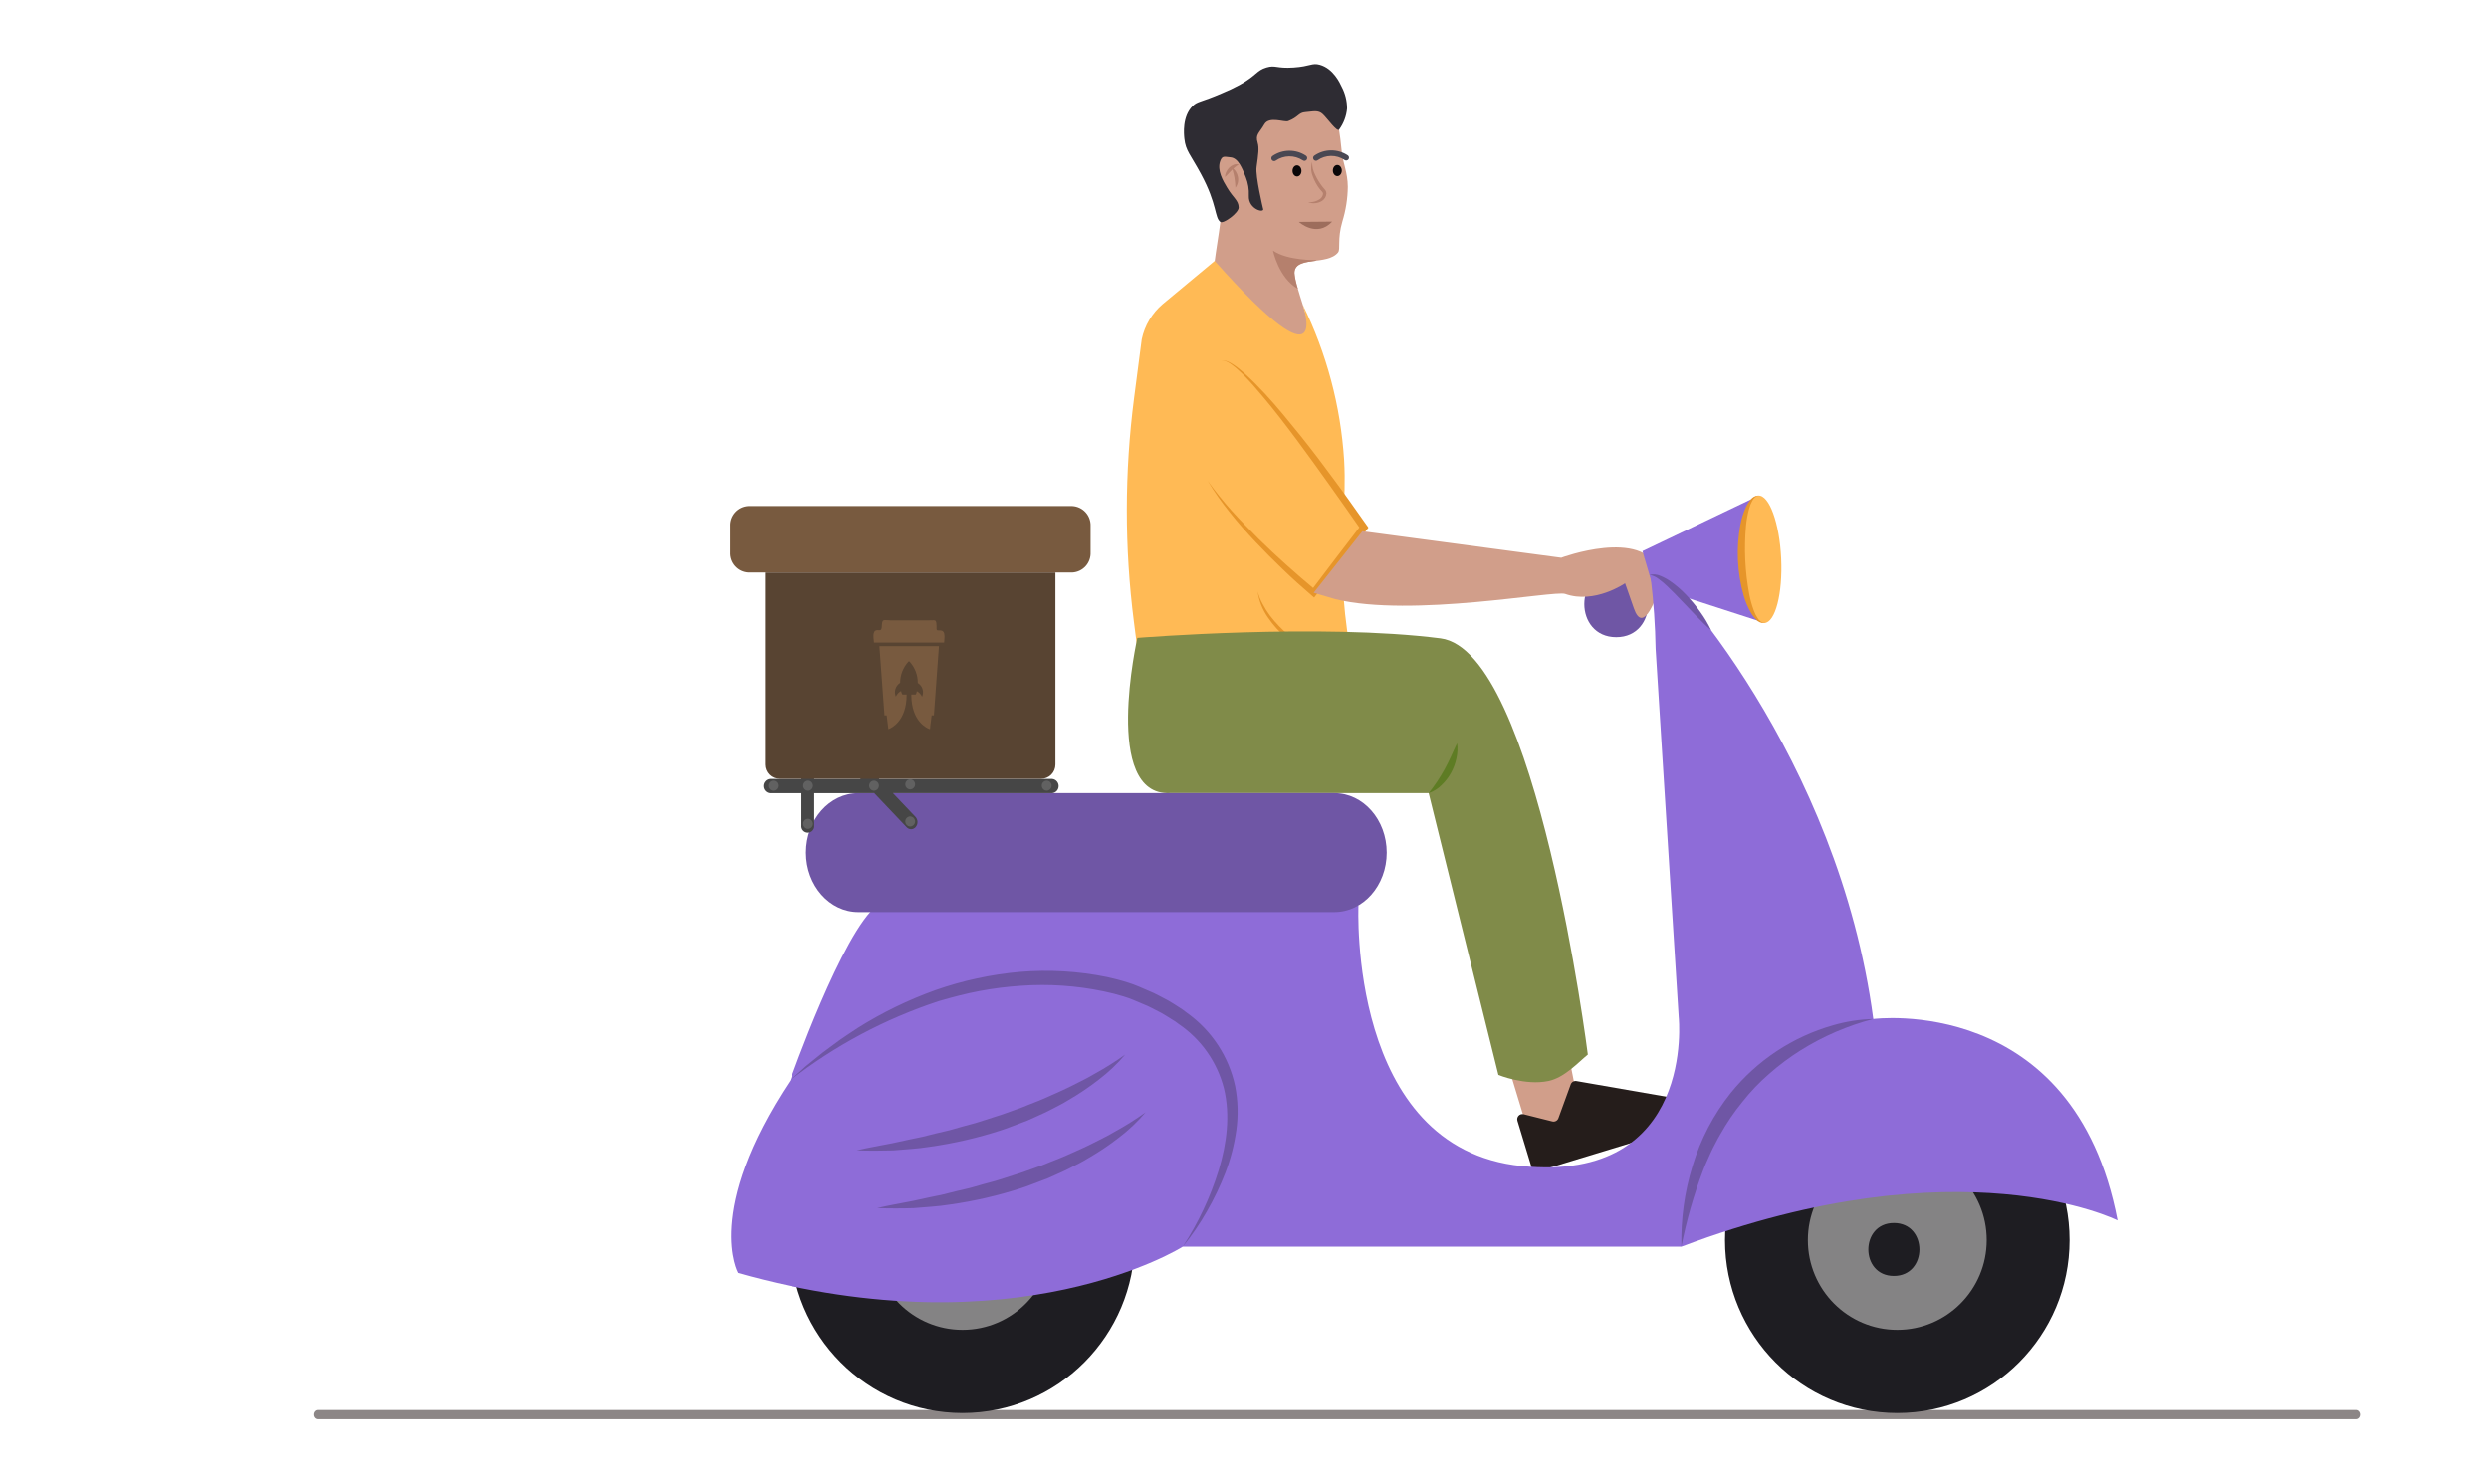 <svg width="270" height="161" viewBox="0 0 270 161" fill="none" xmlns="http://www.w3.org/2000/svg">
<path d="M255.552 154H34.448C34.329 154 34.215 153.947 34.131 153.854C34.047 153.76 34 153.633 34 153.5C34 153.367 34.047 153.24 34.131 153.146C34.215 153.053 34.329 153 34.448 153H255.552C255.671 153 255.785 153.053 255.869 153.146C255.953 153.24 256 153.367 256 153.5C256 153.633 255.953 153.76 255.869 153.854C255.785 153.947 255.671 154 255.552 154Z" fill="#8C8686"/>
<path d="M136.203 8.868C137.654 8.634 139.14 8.748 140.539 9.202C141.194 9.429 143.592 10.257 144.776 12.514C145.226 13.37 145.335 14.405 145.553 16.474C145.689 17.766 146.194 18.689 146.207 20.266C146.192 21.544 145.993 22.814 145.617 24.036C145.054 25.948 145.436 27.028 145.151 27.387C143.999 28.834 140.455 27.737 140.418 29.612C140.395 30.77 142.388 35.751 142.36 37.107C142.294 40.268 136.996 37.006 133.803 32.319C133.658 32.106 131.492 30.861 131.7 28.812C131.811 27.717 132.695 22.577 132.6 21.916C132.258 19.525 131.051 19.243 130.077 16.358C129.813 15.634 129.739 14.854 129.863 14.094C129.987 13.333 130.303 12.616 130.783 12.013C132.165 10.361 134.084 9.247 136.203 8.868Z" fill="#D19E8A"/>
<path d="M138.09 27.19C139.684 28.291 142.739 28.217 142.739 28.217L142.749 28.288C141.562 28.443 140.438 28.56 140.418 29.612C140.474 30.2 140.599 30.78 140.79 31.339C138.704 30.162 138.09 27.19 138.09 27.19Z" fill="#B5806D"/>
<path fill-rule="evenodd" clip-rule="evenodd" d="M133.815 17.881C133.996 17.804 134.199 17.792 134.389 17.847C134.238 17.933 134.095 18.032 133.961 18.144C133.901 18.194 133.843 18.245 133.786 18.297C133.895 18.388 133.989 18.497 134.064 18.619C134.175 18.795 134.25 18.992 134.285 19.198C134.326 19.401 134.323 19.611 134.277 19.813C134.23 20.015 134.141 20.205 134.016 20.37C134.001 20 133.963 19.63 133.904 19.264C133.847 18.968 133.776 18.676 133.692 18.387C133.662 18.415 133.634 18.444 133.605 18.474C133.537 18.536 133.474 18.605 133.411 18.675C133.362 18.728 133.314 18.782 133.262 18.834C133.142 18.969 133.014 19.097 132.879 19.217C132.885 19.027 132.93 18.84 133.009 18.668C133.089 18.495 133.198 18.336 133.332 18.2C133.469 18.061 133.633 17.953 133.815 17.881Z" fill="#B5806D"/>
<path d="M137.004 22.597C137.004 22.597 136.171 19.129 136.31 18.133C136.503 16.744 136.6 16.05 136.429 15.487C136.156 14.587 136.594 14.465 137.151 13.49C137.674 12.574 139.324 13.298 139.733 13.142C140.88 12.706 140.834 12.221 141.612 12.166C142.409 12.11 142.993 11.893 143.513 12.405C144.044 12.927 145.021 14.318 145.257 14.073C145.753 13.399 146.054 12.602 146.127 11.769C146.126 10.948 145.925 10.14 145.542 9.414C145.349 8.995 144.632 7.434 143.164 7.028C142.318 6.794 142.16 7.203 140.335 7.326C138.443 7.455 138.381 7.031 137.392 7.322C136.297 7.644 136.343 8.171 134.476 9.213C133.857 9.548 133.221 9.848 132.569 10.114C130.223 11.132 129.914 10.975 129.377 11.504C128.219 12.643 128.426 14.584 128.476 15.053C128.617 16.373 129.136 16.766 130.274 18.873C132.077 22.21 131.733 23.622 132.388 24.087C132.709 24.314 134.382 23.102 134.369 22.512C134.352 21.738 133.793 21.498 133.128 20.385C132.663 19.607 131.996 18.49 132.366 17.47C132.59 16.853 132.847 17.019 133.484 17.072C134.348 17.145 134.783 18.346 135.137 19.228C135.392 19.865 135.506 20.551 135.47 21.237C135.392 22.768 137.307 23.204 137.004 22.597Z" fill="#2E2C33"/>
<path d="M145.076 19.112C145.344 19.109 145.559 18.837 145.556 18.503C145.553 18.169 145.333 17.901 145.065 17.903C144.797 17.905 144.582 18.178 144.585 18.512C144.588 18.845 144.808 19.114 145.076 19.112Z" fill="#0A0709"/>
<path d="M140.701 19.15C140.969 19.148 141.184 18.875 141.181 18.541C141.178 18.208 140.958 17.939 140.69 17.941C140.422 17.944 140.207 18.216 140.21 18.55C140.213 18.883 140.433 19.152 140.701 19.15Z" fill="#0A0709"/>
<path d="M142.755 17.446C142.814 17.445 142.871 17.428 142.921 17.395C143.348 17.094 143.857 16.929 144.38 16.922C144.902 16.916 145.415 17.068 145.85 17.358C145.915 17.406 145.997 17.426 146.077 17.414C146.157 17.402 146.229 17.358 146.278 17.293C146.326 17.228 146.346 17.146 146.334 17.066C146.322 16.985 146.279 16.913 146.214 16.865C145.676 16.506 145.042 16.316 144.396 16.319C143.749 16.322 143.117 16.519 142.583 16.883C142.527 16.92 142.486 16.973 142.463 17.035C142.441 17.098 142.439 17.166 142.459 17.229C142.478 17.292 142.517 17.348 142.571 17.387C142.624 17.426 142.689 17.447 142.755 17.446Z" fill="#494752"/>
<path d="M138.22 17.485C138.279 17.484 138.336 17.466 138.386 17.433C138.814 17.135 139.322 16.973 139.844 16.966C140.366 16.959 140.878 17.109 141.315 17.396C141.347 17.42 141.384 17.437 141.423 17.447C141.462 17.456 141.502 17.459 141.542 17.453C141.582 17.447 141.62 17.433 141.654 17.412C141.689 17.392 141.719 17.364 141.743 17.332C141.767 17.3 141.784 17.263 141.794 17.224C141.804 17.185 141.806 17.144 141.8 17.105C141.794 17.065 141.78 17.026 141.76 16.992C141.739 16.957 141.712 16.927 141.679 16.903C141.141 16.544 140.508 16.354 139.861 16.358C139.214 16.361 138.582 16.557 138.047 16.922C137.992 16.958 137.95 17.012 137.928 17.074C137.906 17.136 137.904 17.204 137.924 17.267C137.943 17.331 137.982 17.386 138.036 17.425C138.089 17.464 138.153 17.485 138.22 17.485Z" fill="#494752"/>
<path d="M142.338 17.574C142.179 18.085 142.204 18.635 142.407 19.13C142.584 19.627 142.838 20.093 143.16 20.511L143.416 20.797C143.447 20.826 143.473 20.86 143.491 20.898C143.508 20.936 143.518 20.978 143.52 21.02C143.501 21.227 143.402 21.418 143.243 21.552C142.853 21.845 142.367 21.981 141.881 21.933C142.133 22.034 142.406 22.073 142.677 22.047C142.947 22.021 143.208 21.931 143.436 21.784C143.562 21.697 143.668 21.584 143.746 21.452C143.823 21.32 143.871 21.173 143.886 21.021C143.887 20.848 143.823 20.681 143.705 20.554L143.458 20.264C143.156 19.873 142.896 19.451 142.681 19.006C142.447 18.566 142.329 18.073 142.338 17.574Z" fill="#B5806D"/>
<path d="M140.893 24.077C140.893 24.077 142.819 25.846 144.513 24.046L140.893 24.077Z" fill="#9D6D5C"/>
<path d="M141.323 33.07C141.323 33.07 144.709 42.873 131.763 28.311L126.139 32.988C124.973 33.974 124.169 35.321 123.854 36.816C123.579 38.937 123.303 41.058 123.027 43.178C121.98 51.241 121.973 59.406 123.006 67.47C123.285 69.645 123.563 71.82 123.842 73.996L148.027 77.321C146.667 72.657 145.863 67.847 145.634 62.994C145.362 57.184 146.08 54.712 145.806 49.893C145.428 44.045 143.905 38.329 141.323 33.07Z" fill="#FFBA55"/>
<path d="M144.851 72.189C144.413 71.938 143.966 71.71 143.527 71.471L142.235 70.71C141.394 70.18 140.591 69.593 139.83 68.952C139.068 68.319 138.379 67.602 137.776 66.816C137.478 66.42 137.212 66 136.982 65.561C136.737 65.125 136.551 64.659 136.428 64.174C136.567 65.187 136.946 66.152 137.533 66.988C138.105 67.834 138.794 68.595 139.579 69.247C140.356 69.901 141.195 70.477 142.085 70.965L143.442 71.639C143.914 71.823 144.378 72.018 144.851 72.189Z" fill="#E6952A"/>
<path d="M132.518 39.238C132.518 39.238 133.613 36.624 147.949 57.242L142.502 64.321C142.502 64.321 134.593 57.804 131.011 52.178" fill="#FFBA55"/>
<path d="M132.518 39.238C132.586 39.12 132.74 39.12 132.861 39.132C132.986 39.156 133.108 39.191 133.227 39.238C133.455 39.347 133.674 39.475 133.882 39.62C134.094 39.758 134.296 39.911 134.487 40.077C134.678 40.241 134.884 40.391 135.064 40.568C135.811 41.245 136.518 41.966 137.205 42.703C138.575 44.181 139.838 45.75 141.104 47.314C142.36 48.885 143.574 50.49 144.762 52.112C145.97 53.721 147.102 55.382 148.274 57.016L148.442 57.251L145.532 61.019L142.555 64.84L142.273 64.6C141.199 63.685 140.161 62.747 139.15 61.773C138.139 60.801 137.146 59.811 136.184 58.79C135.223 57.77 134.29 56.72 133.42 55.619C132.54 54.528 131.735 53.379 131.011 52.178C131.824 53.312 132.699 54.402 133.629 55.442C134.562 56.479 135.538 57.474 136.52 58.461C137.511 59.441 138.532 60.389 139.57 61.319C140.612 62.241 141.66 63.165 142.731 64.043L142.216 64.101L144.918 60.545L147.635 57L147.624 57.469C146.47 55.828 145.333 54.175 144.161 52.548C143.007 50.908 141.816 49.296 140.632 47.679C139.43 46.076 138.218 44.478 136.922 42.953C136.283 42.182 135.624 41.429 134.923 40.717C134.755 40.53 134.562 40.373 134.382 40.2C134.203 40.026 134.013 39.864 133.814 39.714C133.622 39.556 133.417 39.414 133.202 39.29C133.091 39.236 132.975 39.193 132.856 39.161C132.742 39.141 132.595 39.127 132.518 39.238Z" fill="#E6952A"/>
<path d="M169.703 112.137L170.998 118.704L183.689 120.751L166.719 125.911L163.146 114.131L169.703 112.137Z" fill="#D19E8A"/>
<path d="M185.569 120.812L185.557 120.773C185.467 120.475 185.295 120.208 185.062 120.002C184.829 119.796 184.544 119.658 184.237 119.605L171.011 117.304C170.882 117.281 170.748 117.305 170.635 117.371C170.521 117.437 170.434 117.54 170.389 117.664L169.053 121.334C169.006 121.464 168.912 121.572 168.79 121.637C168.667 121.702 168.525 121.72 168.391 121.686L165.28 120.905C165.184 120.881 165.083 120.883 164.988 120.91C164.893 120.938 164.807 120.99 164.738 121.062C164.67 121.134 164.622 121.223 164.599 121.319C164.576 121.416 164.579 121.517 164.608 121.612L166.156 126.715C166.199 126.858 166.297 126.977 166.428 127.047C166.559 127.117 166.712 127.132 166.854 127.089L185.196 121.511C185.338 121.468 185.457 121.37 185.527 121.239C185.597 121.108 185.612 120.954 185.569 120.812Z" fill="#251D1B"/>
<path d="M123.38 69.218C123.38 69.218 119.515 86.372 126.901 86.065H154.979L162.543 116.637C162.543 116.637 165.452 117.825 167.976 117.295C169.711 116.932 171.205 115.275 172.244 114.428C172.244 114.428 166.718 70.599 156.264 69.267C143.224 67.607 123.38 69.218 123.38 69.218Z" fill="#808B49"/>
<path d="M154.979 86.065C155.626 85.251 156.205 84.385 156.708 83.475C156.943 83.025 157.184 82.576 157.395 82.103C157.617 81.633 157.808 81.146 158.065 80.646C158.136 81.197 158.109 81.757 157.985 82.298C157.871 82.845 157.676 83.371 157.406 83.86C157.136 84.352 156.792 84.798 156.386 85.184C155.991 85.582 155.509 85.883 154.979 86.065Z" fill="#5E7C24"/>
<path d="M175.325 69.142C179.94 69.142 179.948 61.959 175.325 61.959C170.71 61.959 170.703 69.142 175.325 69.142Z" fill="#6F56A5"/>
<path d="M147.788 57.643L169.359 60.523C169.359 60.523 178.169 57.249 179.963 61.892C180.2 62.533 180.207 63.237 179.983 63.883C179.445 65.498 178.173 68.687 177.241 66.026L176.283 63.29C176.283 63.29 172.976 65.583 169.782 64.446C168.627 64.035 153.179 67.049 144.851 65.014L142.502 64.322L147.788 57.643Z" fill="#D19E8A"/>
<path d="M104.412 153.328C114.733 153.328 123.1 144.926 123.1 134.562C123.1 124.198 114.733 115.796 104.412 115.796C94.09 115.796 85.723 124.198 85.723 134.562C85.723 144.926 94.09 153.328 104.412 153.328Z" fill="#1E1D22"/>
<path fill-rule="evenodd" clip-rule="evenodd" d="M114.111 134.562C114.111 139.941 109.769 144.302 104.412 144.302C99.055 144.302 94.713 139.941 94.713 134.562C94.713 129.184 99.055 124.823 104.412 124.823C109.769 124.823 114.111 129.184 114.111 134.562ZM104.043 137.002C105.872 137.002 105.875 134.156 104.043 134.156C102.214 134.156 102.211 137.002 104.043 137.002Z" fill="#848384"/>
<path d="M205.812 153.328C216.134 153.328 224.501 144.926 224.501 134.562C224.501 124.198 216.134 115.796 205.812 115.796C195.49 115.796 187.123 124.198 187.123 134.562C187.123 144.926 195.49 153.328 205.812 153.328Z" fill="#1E1D22"/>
<path fill-rule="evenodd" clip-rule="evenodd" d="M215.512 134.562C215.512 139.941 211.169 144.302 205.813 144.302C200.456 144.302 196.113 139.941 196.113 134.562C196.113 129.184 200.456 124.823 205.813 124.823C211.169 124.823 215.512 129.184 215.512 134.562ZM205.444 138.452C209.136 138.452 209.142 132.706 205.444 132.706C201.752 132.706 201.746 138.452 205.444 138.452Z" fill="#848384"/>
<path d="M178.168 59.805L190.812 53.766L191.46 67.604L179.303 63.664L178.168 59.805Z" fill="#8E6CD8"/>
<path d="M191.394 67.606C192.579 67.551 193.395 64.408 193.215 60.587C193.036 56.765 191.931 53.713 190.745 53.768C189.56 53.824 188.745 56.967 188.924 60.788C189.103 64.61 190.209 67.662 191.394 67.606Z" fill="#FFBA55"/>
<path d="M190.745 53.768C190.598 53.81 190.461 53.885 190.345 53.986C190.229 54.086 190.136 54.212 190.074 54.352C189.927 54.621 189.814 54.907 189.737 55.204C189.576 55.803 189.465 56.414 189.404 57.031C189.177 59.52 189.295 62.028 189.755 64.484C189.873 65.092 190.04 65.69 190.257 66.271C190.361 66.559 190.5 66.834 190.671 67.088C190.746 67.222 190.85 67.338 190.975 67.428C191.1 67.517 191.243 67.578 191.394 67.606C191.227 67.618 191.06 67.59 190.906 67.525C190.751 67.46 190.614 67.361 190.505 67.234C190.27 66.999 190.068 66.733 189.905 66.444C189.587 65.872 189.334 65.265 189.152 64.637C188.439 62.132 188.316 59.496 188.792 56.936C188.914 56.293 189.109 55.666 189.373 55.066C189.508 54.763 189.684 54.479 189.896 54.223C189.992 54.087 190.12 53.975 190.267 53.896C190.415 53.817 190.578 53.773 190.745 53.768Z" fill="#E6952A"/>
<path d="M229.706 132.424C229.706 132.424 212.673 123.873 182.392 135.275H128.304C128.304 135.275 110.325 146.677 80.044 138.125C80.044 138.125 76.26 131.474 85.722 117.221C85.722 117.221 91.4 101.069 95.185 98.218L147.363 98.246C147.363 98.246 146.145 124.624 165.07 126.525C183.996 128.425 182.103 110.372 182.103 110.372L179.598 70.418C179.555 67.884 179.382 65.354 179.081 62.838C178.737 59.904 177.743 60.312 178.926 60.906C180.818 61.856 199.425 82.065 203.21 110.57C203.21 110.57 224.974 107.72 229.706 132.424Z" fill="#8E6CD8"/>
<path d="M93.113 98.97H144.749C147.885 98.97 150.427 96.081 150.427 92.518C150.427 88.954 147.885 86.065 144.749 86.065H93.113C89.978 86.065 87.436 88.954 87.436 92.518C87.436 96.081 89.978 98.97 93.113 98.97Z" fill="#6F56A5"/>
<path d="M128.305 135.275C129.984 132.702 131.296 129.907 132.203 126.971C133.087 124.076 133.464 120.984 132.776 118.12C132.05 115.259 130.299 112.764 127.855 111.111C127.705 111.004 127.565 110.885 127.408 110.788L126.935 110.496C126.618 110.305 126.314 110.093 125.986 109.918C125.315 109.59 124.682 109.208 123.971 108.938L122.929 108.499C122.592 108.359 122.249 108.236 121.9 108.131C121.194 107.911 120.468 107.73 119.736 107.575C116.786 106.957 113.765 106.752 110.758 106.967C109.25 107.067 107.75 107.256 106.264 107.535C104.777 107.816 103.311 108.203 101.853 108.628C96.023 110.541 90.565 113.448 85.723 117.221L87.448 115.672L89.254 114.213L91.124 112.829C91.769 112.398 92.406 111.953 93.061 111.532C95.706 109.87 98.523 108.5 101.463 107.445C104.43 106.402 107.515 105.735 110.647 105.459C113.798 105.196 116.971 105.383 120.069 106.015C120.844 106.185 121.613 106.383 122.377 106.628C122.753 106.75 123.152 106.886 123.522 107.048L124.607 107.516C125.338 107.801 126.031 108.219 126.74 108.576C127.09 108.767 127.42 108.999 127.761 109.208C128.106 109.414 128.436 109.645 128.748 109.898C131.429 111.798 133.299 114.637 133.986 117.853C134.292 119.433 134.335 121.052 134.112 122.645C133.892 124.21 133.499 125.744 132.939 127.221C132.377 128.677 131.703 130.087 130.924 131.439C130.16 132.789 129.284 134.072 128.305 135.275Z" fill="#6F56A5"/>
<path d="M122.06 114.428C121.2 115.441 120.233 116.358 119.175 117.162C118.124 117.979 117.018 118.723 115.865 119.389C115.301 119.746 114.703 120.037 114.113 120.345C113.526 120.662 112.915 120.925 112.31 121.204C112.008 121.344 111.702 121.475 111.397 121.607L110.464 121.962C109.839 122.189 109.224 122.447 108.591 122.648C106.064 123.47 103.471 124.069 100.841 124.439C99.535 124.655 98.206 124.709 96.894 124.827C95.572 124.868 94.25 124.87 92.934 124.822C94.225 124.516 95.516 124.306 96.797 124.049L98.709 123.634C99.346 123.496 99.986 123.39 100.613 123.215C101.243 123.054 101.873 122.898 102.505 122.757C103.14 122.628 103.754 122.415 104.379 122.247C104.998 122.061 105.634 121.935 106.245 121.724L108.09 121.133C108.71 120.95 109.309 120.711 109.92 120.502L110.831 120.175C111.129 120.053 111.426 119.928 111.728 119.814C112.94 119.367 114.11 118.821 115.288 118.29C115.87 118.01 116.459 117.739 117.029 117.434L117.895 116.99L118.742 116.514C119.888 115.884 120.996 115.187 122.06 114.428Z" fill="#6F56A5"/>
<path d="M124.273 120.695C123.413 121.709 122.446 122.626 121.388 123.43C120.337 124.247 119.231 124.991 118.078 125.656C117.514 126.014 116.916 126.304 116.326 126.612C115.739 126.93 115.128 127.193 114.523 127.471C114.221 127.612 113.915 127.742 113.609 127.875L112.677 128.229C112.052 128.456 111.437 128.715 110.803 128.916C108.277 129.737 105.684 130.337 103.054 130.707C101.748 130.923 100.419 130.977 99.106 131.095C97.785 131.136 96.463 131.137 95.147 131.09C96.438 130.784 97.729 130.574 99.009 130.317L100.922 129.902C101.559 129.764 102.199 129.657 102.826 129.482C103.456 129.321 104.086 129.166 104.718 129.025C105.353 128.895 105.967 128.683 106.591 128.515C107.211 128.329 107.847 128.203 108.458 127.991L110.303 127.401C110.922 127.217 111.522 126.978 112.133 126.77L113.044 126.443C113.342 126.321 113.639 126.196 113.941 126.081C115.153 125.634 116.323 125.089 117.501 124.558C118.083 124.278 118.672 124.006 119.242 123.701L120.108 123.258L120.955 122.781C122.101 122.151 123.208 121.455 124.273 120.695Z" fill="#6F56A5"/>
<path d="M185.629 68.411C185.038 67.892 184.496 67.347 183.963 66.797L182.382 65.148C181.864 64.596 181.335 64.057 180.79 63.547C180.52 63.291 180.234 63.053 179.935 62.833C179.642 62.599 179.295 62.443 178.926 62.378C179.324 62.281 179.743 62.319 180.117 62.487C180.49 62.637 180.844 62.828 181.175 63.057C181.821 63.506 182.419 64.022 182.958 64.597C183.493 65.162 183.988 65.765 184.439 66.4C184.899 67.031 185.297 67.704 185.629 68.411Z" fill="#6F56A5"/>
<path d="M203.211 110.57C200.418 111.296 197.753 112.446 195.308 113.98C194.108 114.734 192.972 115.585 191.91 116.524C190.843 117.448 189.867 118.472 188.995 119.582C188.101 120.677 187.305 121.849 186.616 123.083C186.426 123.383 186.271 123.702 186.106 124.016C185.947 124.334 185.766 124.641 185.625 124.968C185.342 125.62 185.025 126.26 184.775 126.931C183.738 129.636 182.941 132.429 182.393 135.274C182.322 132.309 182.73 129.351 183.602 126.516C184.468 123.63 185.877 120.936 187.755 118.58C190.608 115.051 194.48 112.491 198.842 111.251C200.263 110.838 201.731 110.609 203.211 110.57Z" fill="#6F56A5"/>
<path d="M114.142 84.524H95.402L91.176 80.074C91.113 80.004 91.036 79.95 90.949 79.913C90.863 79.876 90.77 79.859 90.677 79.862C90.583 79.864 90.491 79.887 90.408 79.929C90.324 79.97 90.25 80.029 90.191 80.102C90.063 80.257 89.995 80.453 90 80.654C90.004 80.855 90.082 81.047 90.217 81.195L93.377 84.524H88.335V81.012C88.346 80.914 88.335 80.815 88.305 80.722C88.274 80.629 88.224 80.543 88.159 80.47C88.093 80.397 88.013 80.339 87.923 80.299C87.834 80.259 87.737 80.238 87.639 80.238C87.541 80.238 87.444 80.259 87.354 80.299C87.264 80.339 87.184 80.397 87.119 80.47C87.053 80.543 87.003 80.629 86.973 80.722C86.942 80.815 86.932 80.914 86.942 81.012V84.524H83.499C83.308 84.543 83.131 84.633 83.003 84.776C82.874 84.919 82.803 85.105 82.803 85.297C82.803 85.489 82.874 85.675 83.003 85.818C83.131 85.96 83.308 86.05 83.499 86.07H86.942V89.582C86.932 89.68 86.942 89.779 86.973 89.872C87.003 89.965 87.053 90.051 87.119 90.124C87.184 90.197 87.264 90.255 87.354 90.295C87.444 90.335 87.541 90.356 87.639 90.356C87.737 90.356 87.834 90.335 87.923 90.295C88.013 90.255 88.093 90.197 88.159 90.124C88.224 90.051 88.274 89.965 88.305 89.872C88.335 89.779 88.346 89.68 88.335 89.582V86.07H94.846L98.356 89.766C98.419 89.836 98.497 89.89 98.583 89.927C98.669 89.963 98.762 89.981 98.855 89.978C98.949 89.976 99.041 89.953 99.125 89.911C99.209 89.87 99.282 89.811 99.341 89.738C99.469 89.583 99.537 89.387 99.532 89.186C99.528 88.985 99.451 88.793 99.316 88.645L96.871 86.07H114.142C114.333 86.05 114.51 85.96 114.639 85.818C114.767 85.675 114.839 85.489 114.839 85.297C114.839 85.105 114.767 84.919 114.639 84.776C114.51 84.633 114.333 84.543 114.142 84.524Z" fill="#464646"/>
<path d="M87.666 85.805C87.809 85.8 87.944 85.74 88.043 85.637C88.142 85.535 88.198 85.397 88.198 85.254C88.198 85.112 88.142 84.974 88.043 84.871C87.944 84.769 87.809 84.709 87.666 84.704C87.524 84.709 87.389 84.769 87.29 84.871C87.191 84.974 87.135 85.112 87.135 85.254C87.135 85.397 87.191 85.535 87.29 85.637C87.389 85.74 87.524 85.8 87.666 85.805Z" fill="#616161"/>
<path d="M87.666 89.945C87.809 89.94 87.944 89.88 88.043 89.777C88.142 89.675 88.198 89.537 88.198 89.394C88.198 89.251 88.142 89.114 88.043 89.011C87.944 88.909 87.809 88.849 87.666 88.844C87.524 88.849 87.389 88.909 87.29 89.011C87.191 89.114 87.135 89.251 87.135 89.394C87.135 89.537 87.191 89.675 87.29 89.777C87.389 89.88 87.524 89.94 87.666 89.945Z" fill="#616161"/>
<path d="M90.802 81.3C90.945 81.295 91.08 81.235 91.179 81.132C91.278 81.029 91.334 80.892 91.334 80.749C91.334 80.606 91.278 80.469 91.179 80.366C91.08 80.263 90.945 80.203 90.802 80.198C90.659 80.203 90.524 80.263 90.425 80.366C90.326 80.469 90.271 80.606 90.271 80.749C90.271 80.892 90.326 81.029 90.425 81.132C90.524 81.235 90.659 81.295 90.802 81.3Z" fill="#616161"/>
<path d="M87.666 81.677C87.809 81.672 87.944 81.612 88.043 81.509C88.142 81.406 88.198 81.269 88.198 81.126C88.198 80.983 88.142 80.846 88.043 80.743C87.944 80.64 87.809 80.58 87.666 80.575C87.524 80.58 87.389 80.64 87.29 80.743C87.191 80.846 87.135 80.983 87.135 81.126C87.135 81.269 87.191 81.406 87.29 81.509C87.389 81.612 87.524 81.672 87.666 81.677Z" fill="#616161"/>
<path d="M94.816 85.805C94.958 85.8 95.093 85.74 95.192 85.637C95.292 85.535 95.347 85.397 95.347 85.254C95.347 85.112 95.292 84.974 95.192 84.871C95.093 84.769 94.958 84.709 94.816 84.704C94.673 84.709 94.538 84.769 94.439 84.871C94.34 84.974 94.284 85.112 94.284 85.254C94.284 85.397 94.34 85.535 94.439 85.637C94.538 85.74 94.673 85.8 94.816 85.805Z" fill="#616161"/>
<path d="M98.738 85.659C98.88 85.654 99.016 85.594 99.115 85.491C99.214 85.388 99.269 85.251 99.269 85.108C99.269 84.965 99.214 84.828 99.115 84.725C99.016 84.623 98.88 84.562 98.738 84.557C98.595 84.562 98.46 84.623 98.361 84.725C98.262 84.828 98.206 84.965 98.206 85.108C98.206 85.251 98.262 85.388 98.361 85.491C98.46 85.594 98.595 85.654 98.738 85.659Z" fill="#616161"/>
<path d="M98.738 89.69C98.88 89.685 99.016 89.625 99.115 89.522C99.214 89.419 99.269 89.282 99.269 89.139C99.269 88.996 99.214 88.859 99.115 88.756C99.016 88.654 98.88 88.593 98.738 88.588C98.595 88.593 98.46 88.654 98.361 88.756C98.262 88.859 98.206 88.996 98.206 89.139C98.206 89.282 98.262 89.419 98.361 89.522C98.46 89.625 98.595 89.685 98.738 89.69Z" fill="#616161"/>
<path d="M83.862 85.805C84.005 85.8 84.14 85.74 84.239 85.637C84.338 85.535 84.393 85.397 84.393 85.254C84.393 85.112 84.338 84.974 84.239 84.871C84.14 84.769 84.005 84.709 83.862 84.704C83.719 84.709 83.584 84.769 83.485 84.871C83.386 84.974 83.331 85.112 83.331 85.254C83.331 85.397 83.386 85.535 83.485 85.637C83.584 85.74 83.719 85.8 83.862 85.805Z" fill="#616161"/>
<path d="M113.545 85.805C113.688 85.8 113.823 85.74 113.922 85.637C114.021 85.535 114.077 85.397 114.077 85.254C114.077 85.112 114.021 84.974 113.922 84.871C113.823 84.769 113.688 84.709 113.545 84.704C113.403 84.709 113.268 84.769 113.169 84.871C113.069 84.974 113.014 85.112 113.014 85.254C113.014 85.397 113.069 85.535 113.169 85.637C113.268 85.74 113.403 85.8 113.545 85.805Z" fill="#616161"/>
<path d="M112.945 84.51H84.531C84.121 84.51 83.728 84.347 83.438 84.057C83.148 83.766 82.985 83.373 82.985 82.962V62.122H114.49V82.962C114.49 83.373 114.327 83.766 114.038 84.057C113.748 84.347 113.354 84.51 112.945 84.51Z" fill="#584432"/>
<path d="M102.35 68.57C102.249 68.415 102.1 68.41 101.931 68.405C101.911 68.404 101.892 68.404 101.872 68.403C101.857 68.402 101.841 68.403 101.823 68.403C101.755 68.404 101.674 68.405 101.634 68.348C101.587 68.281 101.592 68.151 101.595 68.045C101.596 68.011 101.597 67.979 101.597 67.953C101.59 67.705 101.576 67.441 101.481 67.353C101.409 67.287 101.193 67.296 100.994 67.305C100.929 67.308 100.866 67.31 100.811 67.31H96.572C96.487 67.31 96.397 67.303 96.309 67.296C96.138 67.283 95.973 67.27 95.856 67.31C95.685 67.368 95.674 67.675 95.663 67.963L95.662 67.978C95.653 68.216 95.594 68.4 95.399 68.381C95.171 68.36 94.945 68.353 94.843 68.559C94.721 68.802 94.746 69.057 94.791 69.513C94.798 69.579 94.804 69.648 94.811 69.722H102.416C102.42 69.668 102.425 69.614 102.429 69.562C102.465 69.151 102.496 68.794 102.35 68.57Z" fill="#785A3F"/>
<path fill-rule="evenodd" clip-rule="evenodd" d="M95.403 70.174C95.522 71.782 95.64 73.392 95.757 75.001C95.821 75.875 95.885 76.75 95.949 77.624H96.191C96.208 77.761 96.227 77.93 96.247 78.108C96.287 78.469 96.332 78.868 96.37 79.114H96.397C96.644 79.023 98.352 78.293 98.353 75.384C98.353 75.376 98.353 75.368 98.354 75.36H97.932C97.911 75.359 97.891 75.353 97.875 75.34C97.859 75.328 97.848 75.31 97.842 75.291C97.801 75.189 97.768 75.085 97.743 74.978C97.495 75.118 97.298 75.332 97.18 75.59C97.068 75.326 97.053 75.032 97.138 74.758C97.224 74.485 97.403 74.25 97.646 74.094C97.649 73.246 97.967 72.427 98.539 71.795L98.548 71.787C98.564 71.773 98.586 71.765 98.608 71.764C98.621 71.765 98.633 71.767 98.645 71.772C98.657 71.778 98.667 71.785 98.676 71.795C99.254 72.428 99.57 73.254 99.561 74.108C99.808 74.259 99.991 74.494 100.077 74.769C100.162 75.044 100.144 75.34 100.025 75.603C99.908 75.345 99.71 75.13 99.462 74.991C99.446 75.094 99.418 75.195 99.378 75.292C99.364 75.333 99.337 75.36 99.309 75.36H98.859C98.859 75.365 98.86 75.37 98.86 75.374L98.86 75.376V75.378C98.86 75.382 98.86 75.386 98.86 75.391C98.866 78.382 100.683 79.061 100.836 79.114H100.889C100.902 78.878 100.945 78.553 100.988 78.236C101.017 78.017 101.046 77.803 101.064 77.624H101.309C101.388 76.523 101.469 75.426 101.549 74.329C101.653 72.925 101.756 71.52 101.855 70.11H95.419C95.401 70.113 95.402 70.144 95.403 70.174Z" fill="#785A3F"/>
<path d="M118.305 57.098V59.931C118.331 60.484 118.138 61.025 117.768 61.435C117.398 61.846 116.881 62.093 116.329 62.123H81.144C80.593 62.093 80.076 61.846 79.707 61.435C79.337 61.024 79.145 60.484 79.172 59.931V57.098C79.146 56.547 79.338 56.007 79.708 55.597C80.077 55.187 80.594 54.94 81.144 54.91H116.329C116.88 54.94 117.397 55.187 117.767 55.596C118.137 56.006 118.33 56.546 118.305 57.098Z" fill="#785A3F"/>
</svg>
